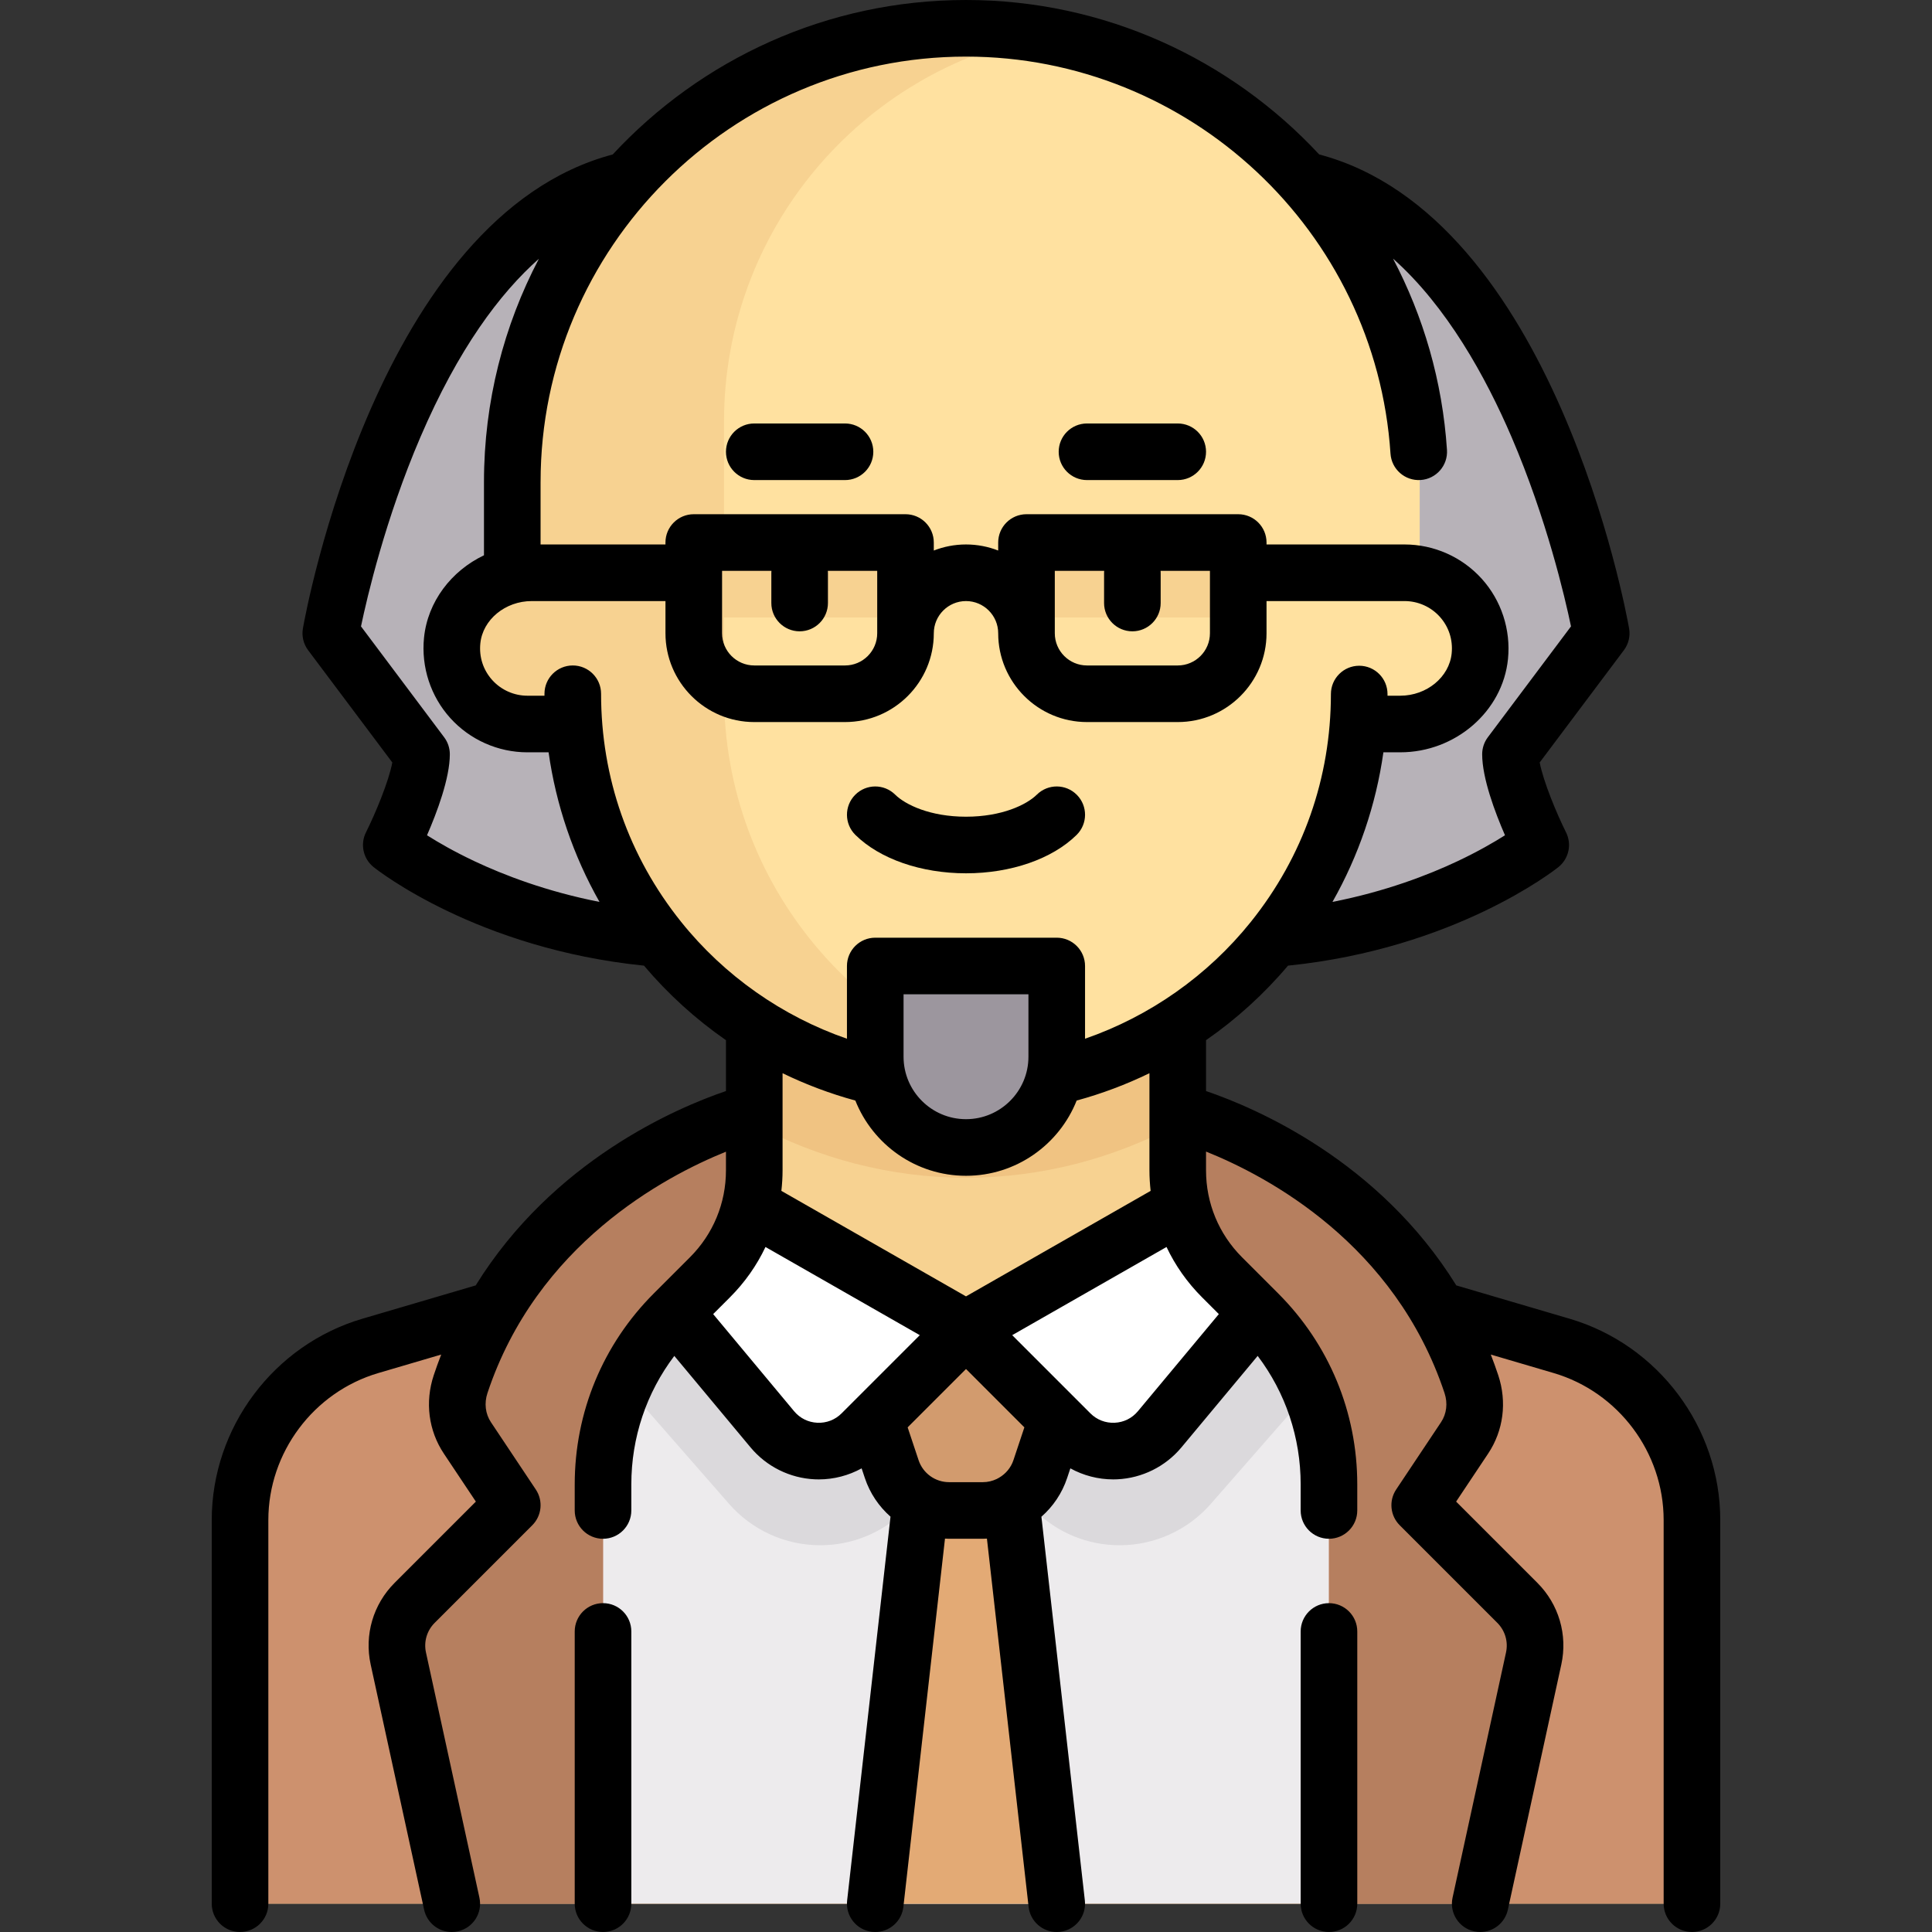 <?xml version="1.0" encoding="iso-8859-1"?>
<!-- Generator: Adobe Illustrator 19.0.0, SVG Export Plug-In . SVG Version: 6.00 Build 0)  -->
<svg version="1.1" id="Capa_1" xmlns="http://www.w3.org/2000/svg" xmlns:xlink="http://www.w3.org/1999/xlink" x="0px" y="0px"
	 viewBox="0 0 512.003 512.003" style="enable-background:new 0 0 512.003 512.003;" xml:space="preserve">
<rect x="0" y="0" width="512.003" height="512.003" fill="#333333" stroke="none"/>
<path style="fill:#F7D291;" d="M413.863,358.071l-84.486-24.849c-10.235-3.01-17.263-12.403-17.263-23.071v-38.119H199.889v38.119
	c0,10.668-7.028,20.061-17.263,23.071L98.14,358.071c-20.469,6.02-34.526,24.806-34.526,46.142V504.5h384.774V404.214
	C448.389,382.877,434.332,364.091,413.863,358.071z"/>
<path style="fill:#CD916E;" d="M413.864,358.071l-84.486-24.849c-1.429-0.42,8.079,3.594,6.786,2.939l-80.165,24.048l-80.157-24.048
	c-1.293,0.655,8.214-3.359,6.786-2.939l-84.486,24.849c-20.469,6.02-34.525,24.806-34.525,46.142V504.5h384.774V404.213
	C448.389,382.877,434.333,364.091,413.864,358.071z"/>
<path style="fill:#EDEBED;" d="M333.412,349.443l-9.558-9.558l-67.852,12.309l-67.852-12.309l-9.558,9.558
	c-12.027,12.026-18.783,28.338-18.783,45.346V504.5h192.387V394.789C352.195,377.781,345.439,361.469,333.412,349.443z"/>
<path style="fill:#DBD9DC;" d="M333.412,349.443l-9.558-9.558l-67.852,12.309l-67.852-12.309l-9.558,9.558
	c-5.271,5.271-9.461,11.398-12.583,18.014l27.214,31.102c6.087,6.958,14.883,10.95,24.133,10.95c8.564,0,16.616-3.336,22.673-9.392
	l17.016-17.016l17.019,17.017c6.053,6.056,14.105,9.391,22.67,9.391c9.248,0,18.045-3.991,24.134-10.95l25.861-29.556
	C343.553,361.786,339.095,355.125,333.412,349.443z"/>
<polygon style="fill:#E3AA75;" points="244.423,392.274 231.953,504.5 280.05,504.5 267.581,392.274 "/>
<path style="fill:#D29B6E;" d="M266.256,400.29h-20.509c-3.45,0-6.514-2.208-7.605-5.481l-14.205-42.616h64.129l-14.205,42.616
	C272.77,398.082,269.707,400.29,266.256,400.29z"/>
<path style="fill:#F0C382;" d="M199.889,297.937c16.841,8.996,35.939,14.176,56.113,14.176s39.272-5.18,56.113-14.176v-25.905
	H199.889V297.937z"/>
<g>
	<path style="fill:#B7B2B8;" d="M92.026,173.64l17.775,23.7c1.338,1.784,1.927,4.026,1.504,6.215
		c-0.494,2.553-1.388,5.431-2.394,8.202c-2.784,7.672,0.799,16.133,8.123,19.735c12.478,6.138,33.039,14.147,58.807,16.492V47.581
		c-59.914,19.971-81.129,89.7-86.6,112.768C88.141,164.987,89.166,169.826,92.026,173.64z"/>
	<path style="fill:#B7B2B8;" d="M419.978,173.64l-17.775,23.7c-1.338,1.784-1.927,4.026-1.504,6.215
		c0.494,2.553,1.388,5.431,2.394,8.202c2.784,7.672-0.799,16.133-8.123,19.735c-12.478,6.138-33.039,14.147-58.807,16.492V47.581
		c59.914,19.971,81.129,89.7,86.6,112.768C423.863,164.987,422.838,169.826,419.978,173.64z"/>
</g>
<path style="fill:#FFE1A0;" d="M376.244,152.194v-24.453c0-62.534-47.746-113.879-108.766-119.662
	c-3.773-0.383-7.601-0.58-11.476-0.58c-3.875,0-7.703,0.197-11.476,0.58C183.507,13.862,135.76,65.208,135.76,127.741v24.453
	c-9.147,1.857-16.032,9.941-16.032,19.636c0,11.068,8.972,20.04,20.04,20.04h12.429c4.106,53.795,48.958,96.194,103.805,96.194
	s99.699-42.398,103.805-96.194h12.429c11.068,0,20.04-8.973,20.04-20.04C392.276,162.135,385.391,154.052,376.244,152.194z"/>
<g>
	<rect x="183.861" y="143.77" style="fill:#F7D291;" width="56.11" height="19.865"/>
	<rect x="272.031" y="143.77" style="fill:#F7D291;" width="56.11" height="19.865"/>
</g>
<g>
	<path style="fill:#FFFFFF;" d="M194.534,318.045l-21.122,25.647l36.867,42.134c3.054,3.49,8.422,3.668,11.701,0.39l34.022-34.022
		L194.534,318.045z"/>
	<path style="fill:#FFFFFF;" d="M317.47,318.045l21.122,25.647l-36.867,42.134c-3.054,3.49-8.422,3.668-11.701,0.39l-34.022-34.022
		L317.47,318.045z"/>
</g>
<g>
	<path style="fill:#B67F5F;" d="M119.728,504.5l-14.123-63.554c-1.189-5.351,0.438-10.938,4.314-14.814l25.841-25.841
		l-11.889-17.833c-2.799-4.198-3.398-9.47-1.805-14.257c19.114-57.442,77.823-72.119,77.823-72.119v15.463
		c0,10.63-4.223,20.825-11.739,28.341l-9.558,9.558c-12.027,12.027-18.783,28.338-18.783,45.346V504.5"/>
	<path style="fill:#B67F5F;" d="M392.276,504.5l14.123-63.554c1.189-5.351-0.438-10.938-4.314-14.814l-25.841-25.841l11.889-17.833
		c2.799-4.198,3.398-9.47,1.805-14.257c-19.114-57.442-77.823-72.119-77.823-72.119v15.463c0,10.63,4.223,20.825,11.739,28.341
		l9.558,9.558c12.027,12.027,18.783,28.338,18.783,45.346V504.5"/>
</g>
<path style="fill:#F7D291;" d="M191.873,183.855V111.71c0-50.789,36.35-93.038,84.443-102.281
	C269.719,8.221,262.949,7.5,256.002,7.5c-3.875,0-7.703,0.197-11.476,0.58C183.507,13.863,135.76,65.209,135.76,127.742v24.048
	h4.008c-11.068,0-20.04,8.972-20.04,20.04c0,11.068,8.972,20.04,20.04,20.04h12.429c4.106,53.795,48.958,96.194,103.805,96.194
	c6.895,0,13.631-0.675,20.149-1.954C228.139,276.804,191.873,234.586,191.873,183.855z"/>
<path style="fill:#9C969E;" d="M256.002,304.097L256.002,304.097c-13.282,0-24.048-10.767-24.048-24.048v-16.032
	c0-4.427,3.589-8.016,8.016-8.016h32.065c4.427,0,8.016,3.589,8.016,8.016v16.032C280.05,293.33,269.283,304.097,256.002,304.097z"
	/>
<path d="M159.808,424.853c-4.142,0-7.5,3.358-7.5,7.5V504.5c0,4.142,3.358,7.5,7.5,7.5s7.5-3.358,7.5-7.5v-72.147
	C167.308,428.211,163.95,424.853,159.808,424.853z"/>
<path d="M352.195,424.855c-4.142,0-7.5,3.358-7.5,7.5V504.5c0,4.142,3.358,7.5,7.5,7.5s7.5-3.358,7.5-7.5v-72.145
	C359.695,428.213,356.337,424.855,352.195,424.855z"/>
<path d="M415.98,349.484l-30.044-8.836c-20.488-33.077-53.168-47.028-66.321-51.506v-13.483c8.041-5.576,15.356-12.222,21.722-19.75
	c44.154-4.497,70.542-25.225,71.657-26.117c2.762-2.209,3.605-6.047,2.023-9.21c-2.499-4.998-6.025-13.511-6.979-18.521
	l22.303-29.737c1.245-1.66,1.747-3.76,1.386-5.803c-0.791-4.482-19.961-109.163-82.132-125.594C326.163,15.719,292.746,0,256.002,0
	c-36.948,0-70.276,15.774-93.621,40.934C100.233,57.388,81.068,162.038,80.277,166.52c-0.361,2.043,0.141,4.144,1.386,5.803
	l22.306,29.742c-0.938,4.988-4.411,13.365-6.982,18.517c-1.582,3.163-0.739,7.001,2.023,9.21
	c1.115,0.892,27.501,21.619,71.654,26.117c6.368,7.529,13.683,14.176,21.725,19.752v13.481
	c-13.153,4.478-45.834,18.429-66.322,51.506l-30.044,8.836c-23.498,6.912-39.909,28.845-39.909,53.338V504.5
	c0,4.142,3.358,7.5,7.5,7.5s7.5-3.358,7.5-7.5V402.822c0-17.885,11.983-33.9,29.142-38.947l16.668-4.902
	c-0.694,1.782-1.354,3.604-1.975,5.471c-2.365,7.106-1.388,14.681,2.681,20.782l8.479,12.718l-21.523,21.523
	c-5.693,5.692-8.068,13.787-6.353,21.653l14.166,64.979c0.765,3.509,3.871,5.904,7.321,5.904c0.529,0,1.067-0.056,1.605-0.174
	c4.047-0.882,6.612-4.878,5.73-8.925l-14.166-64.979c-0.622-2.852,0.239-5.786,2.303-7.85l25.871-25.871
	c2.528-2.528,2.92-6.489,0.937-9.464l-11.89-17.833c-1.483-2.225-1.822-5.041-0.929-7.726c13.085-39.33,46.75-57.319,63.207-63.971
	v4.944c0,8.703-3.389,16.884-9.542,23.038l-9.559,9.558c-13.529,13.529-20.979,31.517-20.979,50.649v6.892
	c0,4.142,3.358,7.5,7.5,7.5s7.5-3.358,7.5-7.5v-6.892c0-12.461,4.006-24.302,11.394-34.069l20.218,24.262
	c4.222,5.066,10.423,8.144,17.012,8.442c0.354,0.016,0.707,0.024,1.059,0.024c3.991,0,7.898-1.026,11.352-2.926l0.857,2.57
	c1.353,4.058,3.739,7.545,6.797,10.232l-11.496,101.724c-0.465,4.116,2.495,7.83,6.61,8.295c0.286,0.032,0.57,0.048,0.852,0.048
	c3.765,0,7.01-2.829,7.443-6.658l11.029-97.595c0.363,0.017,0.723,0.043,1.089,0.043h8.954c0.36,0,0.715-0.026,1.071-0.043
	l11.047,97.596c0.434,3.829,3.679,6.657,7.443,6.657c0.282,0,0.566-0.016,0.853-0.048c4.116-0.466,7.075-4.18,6.609-8.296
	l-11.513-101.709c3.066-2.689,5.458-6.182,6.814-10.248l0.857-2.57c3.455,1.899,7.361,2.926,11.352,2.926
	c0.352,0,0.706-0.008,1.059-0.024c6.589-0.299,12.79-3.376,17.012-8.443l20.218-24.261c7.388,9.768,11.394,21.609,11.394,34.069
	v6.894c0,4.142,3.358,7.5,7.5,7.5s7.5-3.358,7.5-7.5v-6.894c0-19.132-7.451-37.12-20.979-50.649l-9.559-9.558
	c-6.153-6.154-9.542-14.335-9.542-23.038v-4.975c16.433,6.594,50.062,24.494,63.207,64.003c0.893,2.685,0.555,5.5-0.929,7.725
	l-11.89,17.833c-1.983,2.975-1.591,6.936,0.937,9.464l25.871,25.872c2.064,2.063,2.925,4.998,2.303,7.85l-14.166,64.979
	c-0.882,4.047,1.683,8.043,5.73,8.925c0.539,0.118,1.076,0.174,1.605,0.174c3.45,0,6.556-2.395,7.321-5.904l14.166-64.979
	c1.715-7.866-0.659-15.961-6.352-21.653l-21.523-21.523l8.479-12.717c4.068-6.102,5.045-13.677,2.681-20.782
	c-0.621-1.866-1.281-3.689-1.975-5.471l16.668,4.902c17.158,5.047,29.142,21.063,29.142,38.947V504.5c0,4.142,3.358,7.5,7.5,7.5
	s7.5-3.358,7.5-7.5V402.822C455.889,378.329,439.478,356.396,415.98,349.484z M143.26,127.742C143.26,65.576,193.836,15,256.002,15
	c59.198,0,108.612,46.218,112.495,105.219c0.272,4.133,3.84,7.26,7.977,6.991c4.133-0.272,7.263-3.843,6.991-7.977
	c-1.2-18.235-6.245-35.387-14.298-50.698c14.241,12.647,24.559,31.317,31.434,47.333c9.273,21.604,14.122,42.426,15.733,50.129
	l-22.042,29.389c-0.974,1.298-1.5,2.877-1.5,4.5c0,6.352,3.412,15.416,6.049,21.472c-2.947,1.865-7.201,4.331-12.625,6.889
	c-7.689,3.626-18.992,8.002-33.096,10.77c6.93-12.227,11.53-25.706,13.496-39.647h4.476c14.617,0,27.154-10.861,28.542-24.727
	c0.778-7.771-1.765-15.531-6.975-21.288c-5.213-5.762-12.658-9.066-20.425-9.066c-0.695,0-36.589,0-36.589,0v-0.516
	c0-4.142-3.358-7.5-7.5-7.5h-56.113c-4.142,0-7.5,3.358-7.5,7.5v2.124c-2.647-1.034-5.523-1.608-8.532-1.608
	c-3.009,0-5.885,0.574-8.532,1.608v-2.124c0-4.142-3.358-7.5-7.5-7.5h-56.113c-4.142,0-7.5,3.358-7.5,7.5v0.516h-33.097v-16.547
	H143.26z M300.091,167.307c4.142,0,7.5-3.358,7.5-7.5v-8.016c0-0.174-0.014-0.345-0.026-0.516h13.082v16.548
	c0,4.705-3.828,8.532-8.532,8.532h-24.048c-4.705,0-8.532-3.828-8.532-8.532v-16.548h13.083c-0.012,0.171-0.026,0.342-0.026,0.516
	v8.016C292.591,163.949,295.949,167.307,300.091,167.307z M211.913,167.307c4.142,0,7.5-3.358,7.5-7.5v-8.016
	c0-0.174-0.014-0.345-0.026-0.516h13.083v16.548c0,4.705-3.828,8.532-8.532,8.532H199.89c-4.705,0-8.532-3.828-8.532-8.532v-16.548
	h13.082c-0.012,0.171-0.026,0.342-0.026,0.516v8.016C204.413,163.949,207.771,167.307,211.913,167.307z M125.786,228.249
	c-5.424-2.558-9.679-5.025-12.625-6.889c2.637-6.056,6.049-15.121,6.049-21.473c0-1.623-0.526-3.202-1.5-4.5l-22.042-29.389
	c1.611-7.705,6.459-28.526,15.733-50.129c10.042-23.393,21.036-38.111,31.417-47.298c-9.292,17.701-14.559,37.831-14.559,59.171
	v19.415c-8.631,4.115-14.93,12.266-15.891,21.859c-0.778,7.771,1.763,15.531,6.974,21.289c5.213,5.762,12.658,9.067,20.425,9.067
	h5.615c1.966,13.941,6.566,27.419,13.496,39.647C144.777,236.25,133.475,231.874,125.786,228.249z M223.032,374.557
	c-1.716,1.716-3.993,2.594-6.42,2.49c-2.424-0.11-4.615-1.197-6.168-3.061l-21.446-25.735l4.455-4.455
	c3.937-3.937,7.098-8.442,9.409-13.33l40.894,23.368L223.032,374.557z M256.002,311.597c13.298,0,24.692-8.274,29.327-19.941
	c6.649-1.809,13.105-4.242,19.286-7.242v25.738c0,1.833,0.115,3.648,0.318,5.443l-48.931,27.961l-48.931-27.961
	c0.203-1.795,0.318-3.61,0.318-5.443v-25.737c6.181,3,12.637,5.433,19.286,7.242C231.31,303.323,242.704,311.597,256.002,311.597z
	 M239.453,280.048V263.5h33.097v16.548c0,9.125-7.423,16.548-16.548,16.548C246.877,296.596,239.453,289.173,239.453,280.048z
	 M268.573,386.957c-0.674,2.021-2.061,3.638-3.813,4.658c-0.211,0.103-0.416,0.214-0.615,0.335
	c-1.121,0.534-2.364,0.841-3.665,0.841h-8.954c-3.678,0-6.931-2.345-8.094-5.834l-2.896-8.689l15.467-15.467l15.467,15.467
	L268.573,386.957z M323.006,348.251l-21.446,25.735c-1.553,1.864-3.744,2.952-6.168,3.062c-2.42,0.104-4.704-0.774-6.42-2.49
	l-20.724-20.724l40.894-23.368c2.311,4.888,5.472,9.393,9.409,13.33L323.006,348.251z M287.55,275.275V256
	c0-4.142-3.358-7.5-7.5-7.5h-48.097c-4.142,0-7.5,3.358-7.5,7.5v19.276c-17.143-5.937-32.515-16.707-43.963-30.994
	c-13.868-17.305-21.198-38.2-21.198-60.427c0-4.142-3.358-7.5-7.5-7.5s-7.5,3.358-7.5,7.5v0.516h-4.524
	c-3.537,0-6.927-1.506-9.303-4.131c-2.407-2.66-3.533-6.115-3.17-9.73c0.63-6.292,6.611-11.22,13.617-11.22
	c0.49,0,35.445,0,35.445,0v8.532c0,12.976,10.557,23.532,23.532,23.532h24.048c12.976,0,23.532-10.557,23.532-23.532
	c0-4.705,3.828-8.532,8.532-8.532c4.704,0,8.532,3.828,8.532,8.532c0,12.976,10.557,23.532,23.532,23.532h24.048
	c12.976,0,23.532-10.557,23.532-23.532v-8.532c0,0,35.894,0,36.589,0c3.537,0,6.927,1.505,9.303,4.13
	c2.407,2.66,3.533,6.115,3.171,9.729c-0.63,6.292-6.611,11.221-13.617,11.221h-3.385v-0.439c0-4.141-3.356-7.499-7.497-7.5
	c-0.001,0-0.002,0-0.003,0c-4.14,0-7.497,3.354-7.5,7.495c-0.016,22.211-7.353,43.09-21.216,60.379
	C320.046,258.58,304.682,269.342,287.55,275.275z"/>
<path d="M256.002,231.436c11.898,0,22.857-3.805,29.316-10.177c2.949-2.909,2.98-7.658,0.071-10.606
	c-2.91-2.949-7.659-2.98-10.606-0.071c-2.737,2.701-9.298,5.855-18.781,5.855c-9.483,0-16.043-3.154-18.781-5.855
	c-2.95-2.91-7.698-2.877-10.606,0.071c-2.909,2.948-2.877,7.697,0.071,10.606C233.145,227.631,244.104,231.436,256.002,231.436z"/>
<path d="M199.889,127.226h24.048c4.142,0,7.5-3.358,7.5-7.5s-3.358-7.5-7.5-7.5h-24.048c-4.142,0-7.5,3.358-7.5,7.5
	S195.747,127.226,199.889,127.226z"/>
<path d="M288.066,127.226h24.048c4.142,0,7.5-3.358,7.5-7.5s-3.358-7.5-7.5-7.5h-24.048c-4.142,0-7.5,3.358-7.5,7.5
	S283.924,127.226,288.066,127.226z"/>
<g>
</g>
<g>
</g>
<g>
</g>
<g>
</g>
<g>
</g>
<g>
</g>
<g>
</g>
<g>
</g>
<g>
</g>
<g>
</g>
<g>
</g>
<g>
</g>
<g>
</g>
<g>
</g>
<g>
</g>
</svg>
